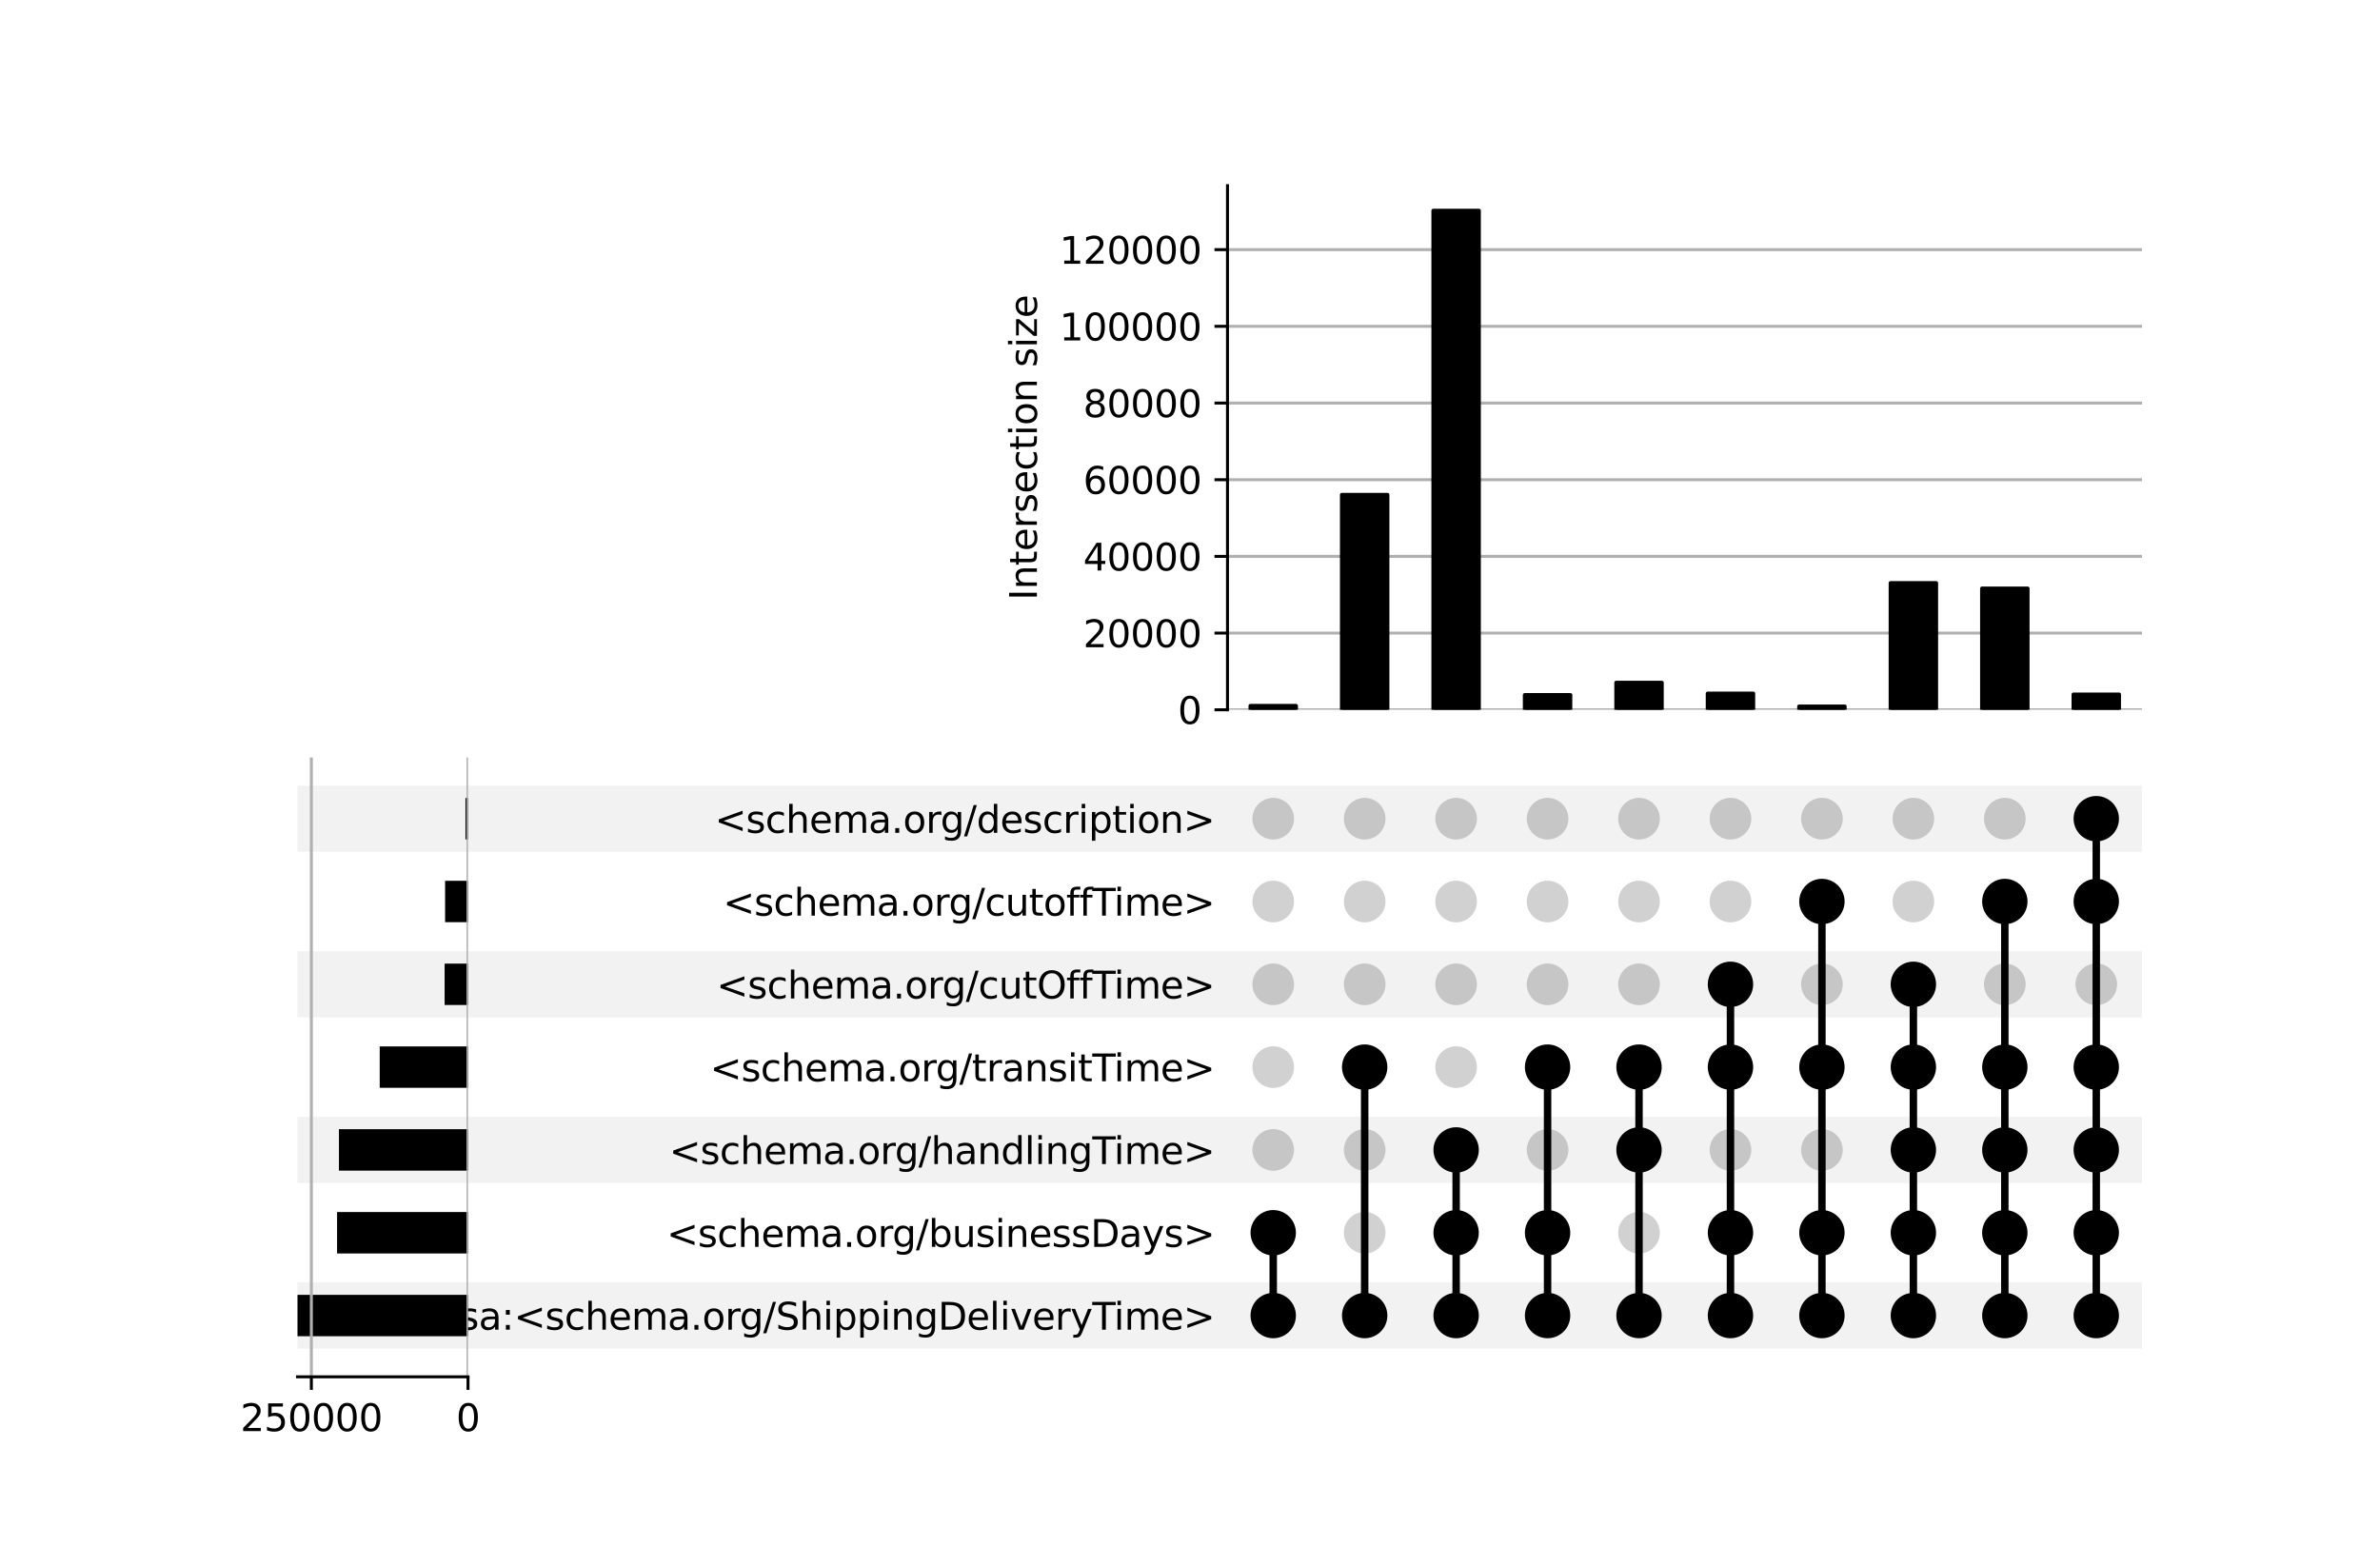 <?xml version="1.0" encoding="utf-8" standalone="no"?>
<!DOCTYPE svg PUBLIC "-//W3C//DTD SVG 1.1//EN"
  "http://www.w3.org/Graphics/SVG/1.1/DTD/svg11.dtd">
<svg xmlns:xlink="http://www.w3.org/1999/xlink" width="640pt" height="416pt" viewBox="0 0 640 416" xmlns="http://www.w3.org/2000/svg" version="1.1">
 <defs>
  <style type="text/css">*{stroke-linejoin: round; stroke-linecap: butt}</style>
 </defs>
 <g id="figure_1">
  <g id="patch_1">
   <path d="M 0 416 
L 640 416 
L 640 0 
L 0 0 
z
" style="fill: #ffffff"/>
  </g>
  <g id="axes_1">
   <g id="patch_2">
    <path d="M 80 362.669 
L 576 362.669 
L 576 344.854 
L 80 344.854 
z
" clip-path="url(#p6467bdd9a8)" style="fill-opacity: 0.051"/>
   </g>
   <g id="patch_3">
    <path d="M 80 318.132 
L 576 318.132 
L 576 300.318 
L 80 300.318 
z
" clip-path="url(#p6467bdd9a8)" style="fill-opacity: 0.051"/>
   </g>
   <g id="patch_4">
    <path d="M 80 273.596 
L 576 273.596 
L 576 255.781 
L 80 255.781 
z
" clip-path="url(#p6467bdd9a8)" style="fill-opacity: 0.051"/>
   </g>
   <g id="patch_5">
    <path d="M 80 229.059 
L 576 229.059 
L 576 211.245 
L 80 211.245 
z
" clip-path="url(#p6467bdd9a8)" style="fill-opacity: 0.051"/>
   </g>
   <g id="matplotlib.axis_1"/>
   <g id="matplotlib.axis_2">
    <g id="ytick_1"/>
    <g id="ytick_2"/>
    <g id="ytick_3"/>
    <g id="ytick_4"/>
    <g id="ytick_5"/>
    <g id="ytick_6"/>
    <g id="ytick_7"/>
   </g>
  </g>
  <g id="axes_2">
   <g id="matplotlib.axis_3">
    <g id="ytick_8">
     <g id="line2d_1"/>
     <g id="text_1">
      <!-- isa:&lt;schema.org/ShippingDeliveryTime&gt; -->
      <g transform="translate(120.72 357.561) scale(0.1 -0.1)">
       <defs>
        <path id="DejaVuSans-69" d="M 603 3500 
L 1178 3500 
L 1178 0 
L 603 0 
L 603 3500 
z
M 603 4863 
L 1178 4863 
L 1178 4134 
L 603 4134 
L 603 4863 
z
" transform="scale(0.016)"/>
        <path id="DejaVuSans-73" d="M 2834 3397 
L 2834 2853 
Q 2591 2978 2328 3040 
Q 2066 3103 1784 3103 
Q 1356 3103 1142 2972 
Q 928 2841 928 2578 
Q 928 2378 1081 2264 
Q 1234 2150 1697 2047 
L 1894 2003 
Q 2506 1872 2764 1633 
Q 3022 1394 3022 966 
Q 3022 478 2636 193 
Q 2250 -91 1575 -91 
Q 1294 -91 989 -36 
Q 684 19 347 128 
L 347 722 
Q 666 556 975 473 
Q 1284 391 1588 391 
Q 1994 391 2212 530 
Q 2431 669 2431 922 
Q 2431 1156 2273 1281 
Q 2116 1406 1581 1522 
L 1381 1569 
Q 847 1681 609 1914 
Q 372 2147 372 2553 
Q 372 3047 722 3315 
Q 1072 3584 1716 3584 
Q 2034 3584 2315 3537 
Q 2597 3491 2834 3397 
z
" transform="scale(0.016)"/>
        <path id="DejaVuSans-61" d="M 2194 1759 
Q 1497 1759 1228 1600 
Q 959 1441 959 1056 
Q 959 750 1161 570 
Q 1363 391 1709 391 
Q 2188 391 2477 730 
Q 2766 1069 2766 1631 
L 2766 1759 
L 2194 1759 
z
M 3341 1997 
L 3341 0 
L 2766 0 
L 2766 531 
Q 2569 213 2275 61 
Q 1981 -91 1556 -91 
Q 1019 -91 701 211 
Q 384 513 384 1019 
Q 384 1609 779 1909 
Q 1175 2209 1959 2209 
L 2766 2209 
L 2766 2266 
Q 2766 2663 2505 2880 
Q 2244 3097 1772 3097 
Q 1472 3097 1187 3025 
Q 903 2953 641 2809 
L 641 3341 
Q 956 3463 1253 3523 
Q 1550 3584 1831 3584 
Q 2591 3584 2966 3190 
Q 3341 2797 3341 1997 
z
" transform="scale(0.016)"/>
        <path id="DejaVuSans-3a" d="M 750 794 
L 1409 794 
L 1409 0 
L 750 0 
L 750 794 
z
M 750 3309 
L 1409 3309 
L 1409 2516 
L 750 2516 
L 750 3309 
z
" transform="scale(0.016)"/>
        <path id="DejaVuSans-3c" d="M 4684 3150 
L 1459 2003 
L 4684 863 
L 4684 294 
L 678 1747 
L 678 2266 
L 4684 3719 
L 4684 3150 
z
" transform="scale(0.016)"/>
        <path id="DejaVuSans-63" d="M 3122 3366 
L 3122 2828 
Q 2878 2963 2633 3030 
Q 2388 3097 2138 3097 
Q 1578 3097 1268 2742 
Q 959 2388 959 1747 
Q 959 1106 1268 751 
Q 1578 397 2138 397 
Q 2388 397 2633 464 
Q 2878 531 3122 666 
L 3122 134 
Q 2881 22 2623 -34 
Q 2366 -91 2075 -91 
Q 1284 -91 818 406 
Q 353 903 353 1747 
Q 353 2603 823 3093 
Q 1294 3584 2113 3584 
Q 2378 3584 2631 3529 
Q 2884 3475 3122 3366 
z
" transform="scale(0.016)"/>
        <path id="DejaVuSans-68" d="M 3513 2113 
L 3513 0 
L 2938 0 
L 2938 2094 
Q 2938 2591 2744 2837 
Q 2550 3084 2163 3084 
Q 1697 3084 1428 2787 
Q 1159 2491 1159 1978 
L 1159 0 
L 581 0 
L 581 4863 
L 1159 4863 
L 1159 2956 
Q 1366 3272 1645 3428 
Q 1925 3584 2291 3584 
Q 2894 3584 3203 3211 
Q 3513 2838 3513 2113 
z
" transform="scale(0.016)"/>
        <path id="DejaVuSans-65" d="M 3597 1894 
L 3597 1613 
L 953 1613 
Q 991 1019 1311 708 
Q 1631 397 2203 397 
Q 2534 397 2845 478 
Q 3156 559 3463 722 
L 3463 178 
Q 3153 47 2828 -22 
Q 2503 -91 2169 -91 
Q 1331 -91 842 396 
Q 353 884 353 1716 
Q 353 2575 817 3079 
Q 1281 3584 2069 3584 
Q 2775 3584 3186 3129 
Q 3597 2675 3597 1894 
z
M 3022 2063 
Q 3016 2534 2758 2815 
Q 2500 3097 2075 3097 
Q 1594 3097 1305 2825 
Q 1016 2553 972 2059 
L 3022 2063 
z
" transform="scale(0.016)"/>
        <path id="DejaVuSans-6d" d="M 3328 2828 
Q 3544 3216 3844 3400 
Q 4144 3584 4550 3584 
Q 5097 3584 5394 3201 
Q 5691 2819 5691 2113 
L 5691 0 
L 5113 0 
L 5113 2094 
Q 5113 2597 4934 2840 
Q 4756 3084 4391 3084 
Q 3944 3084 3684 2787 
Q 3425 2491 3425 1978 
L 3425 0 
L 2847 0 
L 2847 2094 
Q 2847 2600 2669 2842 
Q 2491 3084 2119 3084 
Q 1678 3084 1418 2786 
Q 1159 2488 1159 1978 
L 1159 0 
L 581 0 
L 581 3500 
L 1159 3500 
L 1159 2956 
Q 1356 3278 1631 3431 
Q 1906 3584 2284 3584 
Q 2666 3584 2933 3390 
Q 3200 3197 3328 2828 
z
" transform="scale(0.016)"/>
        <path id="DejaVuSans-2e" d="M 684 794 
L 1344 794 
L 1344 0 
L 684 0 
L 684 794 
z
" transform="scale(0.016)"/>
        <path id="DejaVuSans-6f" d="M 1959 3097 
Q 1497 3097 1228 2736 
Q 959 2375 959 1747 
Q 959 1119 1226 758 
Q 1494 397 1959 397 
Q 2419 397 2687 759 
Q 2956 1122 2956 1747 
Q 2956 2369 2687 2733 
Q 2419 3097 1959 3097 
z
M 1959 3584 
Q 2709 3584 3137 3096 
Q 3566 2609 3566 1747 
Q 3566 888 3137 398 
Q 2709 -91 1959 -91 
Q 1206 -91 779 398 
Q 353 888 353 1747 
Q 353 2609 779 3096 
Q 1206 3584 1959 3584 
z
" transform="scale(0.016)"/>
        <path id="DejaVuSans-72" d="M 2631 2963 
Q 2534 3019 2420 3045 
Q 2306 3072 2169 3072 
Q 1681 3072 1420 2755 
Q 1159 2438 1159 1844 
L 1159 0 
L 581 0 
L 581 3500 
L 1159 3500 
L 1159 2956 
Q 1341 3275 1631 3429 
Q 1922 3584 2338 3584 
Q 2397 3584 2469 3576 
Q 2541 3569 2628 3553 
L 2631 2963 
z
" transform="scale(0.016)"/>
        <path id="DejaVuSans-67" d="M 2906 1791 
Q 2906 2416 2648 2759 
Q 2391 3103 1925 3103 
Q 1463 3103 1205 2759 
Q 947 2416 947 1791 
Q 947 1169 1205 825 
Q 1463 481 1925 481 
Q 2391 481 2648 825 
Q 2906 1169 2906 1791 
z
M 3481 434 
Q 3481 -459 3084 -895 
Q 2688 -1331 1869 -1331 
Q 1566 -1331 1297 -1286 
Q 1028 -1241 775 -1147 
L 775 -588 
Q 1028 -725 1275 -790 
Q 1522 -856 1778 -856 
Q 2344 -856 2625 -561 
Q 2906 -266 2906 331 
L 2906 616 
Q 2728 306 2450 153 
Q 2172 0 1784 0 
Q 1141 0 747 490 
Q 353 981 353 1791 
Q 353 2603 747 3093 
Q 1141 3584 1784 3584 
Q 2172 3584 2450 3431 
Q 2728 3278 2906 2969 
L 2906 3500 
L 3481 3500 
L 3481 434 
z
" transform="scale(0.016)"/>
        <path id="DejaVuSans-2f" d="M 1625 4666 
L 2156 4666 
L 531 -594 
L 0 -594 
L 1625 4666 
z
" transform="scale(0.016)"/>
        <path id="DejaVuSans-53" d="M 3425 4513 
L 3425 3897 
Q 3066 4069 2747 4153 
Q 2428 4238 2131 4238 
Q 1616 4238 1336 4038 
Q 1056 3838 1056 3469 
Q 1056 3159 1242 3001 
Q 1428 2844 1947 2747 
L 2328 2669 
Q 3034 2534 3370 2195 
Q 3706 1856 3706 1288 
Q 3706 609 3251 259 
Q 2797 -91 1919 -91 
Q 1588 -91 1214 -16 
Q 841 59 441 206 
L 441 856 
Q 825 641 1194 531 
Q 1563 422 1919 422 
Q 2459 422 2753 634 
Q 3047 847 3047 1241 
Q 3047 1584 2836 1778 
Q 2625 1972 2144 2069 
L 1759 2144 
Q 1053 2284 737 2584 
Q 422 2884 422 3419 
Q 422 4038 858 4394 
Q 1294 4750 2059 4750 
Q 2388 4750 2728 4690 
Q 3069 4631 3425 4513 
z
" transform="scale(0.016)"/>
        <path id="DejaVuSans-70" d="M 1159 525 
L 1159 -1331 
L 581 -1331 
L 581 3500 
L 1159 3500 
L 1159 2969 
Q 1341 3281 1617 3432 
Q 1894 3584 2278 3584 
Q 2916 3584 3314 3078 
Q 3713 2572 3713 1747 
Q 3713 922 3314 415 
Q 2916 -91 2278 -91 
Q 1894 -91 1617 61 
Q 1341 213 1159 525 
z
M 3116 1747 
Q 3116 2381 2855 2742 
Q 2594 3103 2138 3103 
Q 1681 3103 1420 2742 
Q 1159 2381 1159 1747 
Q 1159 1113 1420 752 
Q 1681 391 2138 391 
Q 2594 391 2855 752 
Q 3116 1113 3116 1747 
z
" transform="scale(0.016)"/>
        <path id="DejaVuSans-6e" d="M 3513 2113 
L 3513 0 
L 2938 0 
L 2938 2094 
Q 2938 2591 2744 2837 
Q 2550 3084 2163 3084 
Q 1697 3084 1428 2787 
Q 1159 2491 1159 1978 
L 1159 0 
L 581 0 
L 581 3500 
L 1159 3500 
L 1159 2956 
Q 1366 3272 1645 3428 
Q 1925 3584 2291 3584 
Q 2894 3584 3203 3211 
Q 3513 2838 3513 2113 
z
" transform="scale(0.016)"/>
        <path id="DejaVuSans-44" d="M 1259 4147 
L 1259 519 
L 2022 519 
Q 2988 519 3436 956 
Q 3884 1394 3884 2338 
Q 3884 3275 3436 3711 
Q 2988 4147 2022 4147 
L 1259 4147 
z
M 628 4666 
L 1925 4666 
Q 3281 4666 3915 4102 
Q 4550 3538 4550 2338 
Q 4550 1131 3912 565 
Q 3275 0 1925 0 
L 628 0 
L 628 4666 
z
" transform="scale(0.016)"/>
        <path id="DejaVuSans-6c" d="M 603 4863 
L 1178 4863 
L 1178 0 
L 603 0 
L 603 4863 
z
" transform="scale(0.016)"/>
        <path id="DejaVuSans-76" d="M 191 3500 
L 800 3500 
L 1894 563 
L 2988 3500 
L 3597 3500 
L 2284 0 
L 1503 0 
L 191 3500 
z
" transform="scale(0.016)"/>
        <path id="DejaVuSans-79" d="M 2059 -325 
Q 1816 -950 1584 -1140 
Q 1353 -1331 966 -1331 
L 506 -1331 
L 506 -850 
L 844 -850 
Q 1081 -850 1212 -737 
Q 1344 -625 1503 -206 
L 1606 56 
L 191 3500 
L 800 3500 
L 1894 763 
L 2988 3500 
L 3597 3500 
L 2059 -325 
z
" transform="scale(0.016)"/>
        <path id="DejaVuSans-54" d="M -19 4666 
L 3928 4666 
L 3928 4134 
L 2272 4134 
L 2272 0 
L 1638 0 
L 1638 4134 
L -19 4134 
L -19 4666 
z
" transform="scale(0.016)"/>
        <path id="DejaVuSans-3e" d="M 678 3150 
L 678 3719 
L 4684 2266 
L 4684 1747 
L 678 294 
L 678 863 
L 3897 2003 
L 678 3150 
z
" transform="scale(0.016)"/>
       </defs>
       <use xlink:href="#DejaVuSans-69"/>
       <use xlink:href="#DejaVuSans-73" x="27.783"/>
       <use xlink:href="#DejaVuSans-61" x="79.883"/>
       <use xlink:href="#DejaVuSans-3a" x="141.162"/>
       <use xlink:href="#DejaVuSans-3c" x="174.854"/>
       <use xlink:href="#DejaVuSans-73" x="258.643"/>
       <use xlink:href="#DejaVuSans-63" x="310.742"/>
       <use xlink:href="#DejaVuSans-68" x="365.723"/>
       <use xlink:href="#DejaVuSans-65" x="429.102"/>
       <use xlink:href="#DejaVuSans-6d" x="490.625"/>
       <use xlink:href="#DejaVuSans-61" x="588.037"/>
       <use xlink:href="#DejaVuSans-2e" x="649.316"/>
       <use xlink:href="#DejaVuSans-6f" x="681.104"/>
       <use xlink:href="#DejaVuSans-72" x="742.285"/>
       <use xlink:href="#DejaVuSans-67" x="781.648"/>
       <use xlink:href="#DejaVuSans-2f" x="845.125"/>
       <use xlink:href="#DejaVuSans-53" x="878.816"/>
       <use xlink:href="#DejaVuSans-68" x="942.293"/>
       <use xlink:href="#DejaVuSans-69" x="1005.672"/>
       <use xlink:href="#DejaVuSans-70" x="1033.455"/>
       <use xlink:href="#DejaVuSans-70" x="1096.932"/>
       <use xlink:href="#DejaVuSans-69" x="1160.408"/>
       <use xlink:href="#DejaVuSans-6e" x="1188.191"/>
       <use xlink:href="#DejaVuSans-67" x="1251.57"/>
       <use xlink:href="#DejaVuSans-44" x="1315.047"/>
       <use xlink:href="#DejaVuSans-65" x="1392.049"/>
       <use xlink:href="#DejaVuSans-6c" x="1453.572"/>
       <use xlink:href="#DejaVuSans-69" x="1481.355"/>
       <use xlink:href="#DejaVuSans-76" x="1509.139"/>
       <use xlink:href="#DejaVuSans-65" x="1568.318"/>
       <use xlink:href="#DejaVuSans-72" x="1629.842"/>
       <use xlink:href="#DejaVuSans-79" x="1670.955"/>
       <use xlink:href="#DejaVuSans-54" x="1730.135"/>
       <use xlink:href="#DejaVuSans-69" x="1788.094"/>
       <use xlink:href="#DejaVuSans-6d" x="1815.877"/>
       <use xlink:href="#DejaVuSans-65" x="1913.289"/>
       <use xlink:href="#DejaVuSans-3e" x="1974.812"/>
      </g>
     </g>
    </g>
    <g id="ytick_9">
     <g id="line2d_2"/>
     <g id="text_2">
      <!-- &lt;schema.org/businessDays&gt; -->
      <g transform="translate(179.268 335.292) scale(0.1 -0.1)">
       <defs>
        <path id="DejaVuSans-62" d="M 3116 1747 
Q 3116 2381 2855 2742 
Q 2594 3103 2138 3103 
Q 1681 3103 1420 2742 
Q 1159 2381 1159 1747 
Q 1159 1113 1420 752 
Q 1681 391 2138 391 
Q 2594 391 2855 752 
Q 3116 1113 3116 1747 
z
M 1159 2969 
Q 1341 3281 1617 3432 
Q 1894 3584 2278 3584 
Q 2916 3584 3314 3078 
Q 3713 2572 3713 1747 
Q 3713 922 3314 415 
Q 2916 -91 2278 -91 
Q 1894 -91 1617 61 
Q 1341 213 1159 525 
L 1159 0 
L 581 0 
L 581 4863 
L 1159 4863 
L 1159 2969 
z
" transform="scale(0.016)"/>
        <path id="DejaVuSans-75" d="M 544 1381 
L 544 3500 
L 1119 3500 
L 1119 1403 
Q 1119 906 1312 657 
Q 1506 409 1894 409 
Q 2359 409 2629 706 
Q 2900 1003 2900 1516 
L 2900 3500 
L 3475 3500 
L 3475 0 
L 2900 0 
L 2900 538 
Q 2691 219 2414 64 
Q 2138 -91 1772 -91 
Q 1169 -91 856 284 
Q 544 659 544 1381 
z
M 1991 3584 
L 1991 3584 
z
" transform="scale(0.016)"/>
       </defs>
       <use xlink:href="#DejaVuSans-3c"/>
       <use xlink:href="#DejaVuSans-73" x="83.789"/>
       <use xlink:href="#DejaVuSans-63" x="135.889"/>
       <use xlink:href="#DejaVuSans-68" x="190.869"/>
       <use xlink:href="#DejaVuSans-65" x="254.248"/>
       <use xlink:href="#DejaVuSans-6d" x="315.771"/>
       <use xlink:href="#DejaVuSans-61" x="413.184"/>
       <use xlink:href="#DejaVuSans-2e" x="474.463"/>
       <use xlink:href="#DejaVuSans-6f" x="506.25"/>
       <use xlink:href="#DejaVuSans-72" x="567.432"/>
       <use xlink:href="#DejaVuSans-67" x="606.795"/>
       <use xlink:href="#DejaVuSans-2f" x="670.271"/>
       <use xlink:href="#DejaVuSans-62" x="703.963"/>
       <use xlink:href="#DejaVuSans-75" x="767.439"/>
       <use xlink:href="#DejaVuSans-73" x="830.818"/>
       <use xlink:href="#DejaVuSans-69" x="882.918"/>
       <use xlink:href="#DejaVuSans-6e" x="910.701"/>
       <use xlink:href="#DejaVuSans-65" x="974.08"/>
       <use xlink:href="#DejaVuSans-73" x="1035.604"/>
       <use xlink:href="#DejaVuSans-73" x="1087.703"/>
       <use xlink:href="#DejaVuSans-44" x="1139.803"/>
       <use xlink:href="#DejaVuSans-61" x="1216.805"/>
       <use xlink:href="#DejaVuSans-79" x="1278.084"/>
       <use xlink:href="#DejaVuSans-73" x="1337.264"/>
       <use xlink:href="#DejaVuSans-3e" x="1389.363"/>
      </g>
     </g>
    </g>
    <g id="ytick_10">
     <g id="line2d_3"/>
     <g id="text_3">
      <!-- &lt;schema.org/handlingTime&gt; -->
      <g transform="translate(179.947 313.024) scale(0.1 -0.1)">
       <defs>
        <path id="DejaVuSans-64" d="M 2906 2969 
L 2906 4863 
L 3481 4863 
L 3481 0 
L 2906 0 
L 2906 525 
Q 2725 213 2448 61 
Q 2172 -91 1784 -91 
Q 1150 -91 751 415 
Q 353 922 353 1747 
Q 353 2572 751 3078 
Q 1150 3584 1784 3584 
Q 2172 3584 2448 3432 
Q 2725 3281 2906 2969 
z
M 947 1747 
Q 947 1113 1208 752 
Q 1469 391 1925 391 
Q 2381 391 2643 752 
Q 2906 1113 2906 1747 
Q 2906 2381 2643 2742 
Q 2381 3103 1925 3103 
Q 1469 3103 1208 2742 
Q 947 2381 947 1747 
z
" transform="scale(0.016)"/>
       </defs>
       <use xlink:href="#DejaVuSans-3c"/>
       <use xlink:href="#DejaVuSans-73" x="83.789"/>
       <use xlink:href="#DejaVuSans-63" x="135.889"/>
       <use xlink:href="#DejaVuSans-68" x="190.869"/>
       <use xlink:href="#DejaVuSans-65" x="254.248"/>
       <use xlink:href="#DejaVuSans-6d" x="315.771"/>
       <use xlink:href="#DejaVuSans-61" x="413.184"/>
       <use xlink:href="#DejaVuSans-2e" x="474.463"/>
       <use xlink:href="#DejaVuSans-6f" x="506.25"/>
       <use xlink:href="#DejaVuSans-72" x="567.432"/>
       <use xlink:href="#DejaVuSans-67" x="606.795"/>
       <use xlink:href="#DejaVuSans-2f" x="670.271"/>
       <use xlink:href="#DejaVuSans-68" x="703.963"/>
       <use xlink:href="#DejaVuSans-61" x="767.342"/>
       <use xlink:href="#DejaVuSans-6e" x="828.621"/>
       <use xlink:href="#DejaVuSans-64" x="892"/>
       <use xlink:href="#DejaVuSans-6c" x="955.477"/>
       <use xlink:href="#DejaVuSans-69" x="983.26"/>
       <use xlink:href="#DejaVuSans-6e" x="1011.043"/>
       <use xlink:href="#DejaVuSans-67" x="1074.422"/>
       <use xlink:href="#DejaVuSans-54" x="1137.898"/>
       <use xlink:href="#DejaVuSans-69" x="1195.857"/>
       <use xlink:href="#DejaVuSans-6d" x="1223.641"/>
       <use xlink:href="#DejaVuSans-65" x="1321.053"/>
       <use xlink:href="#DejaVuSans-3e" x="1382.576"/>
      </g>
     </g>
    </g>
    <g id="ytick_11">
     <g id="line2d_4"/>
     <g id="text_4">
      <!-- &lt;schema.org/transitTime&gt; -->
      <g transform="translate(190.936 290.756) scale(0.1 -0.1)">
       <defs>
        <path id="DejaVuSans-74" d="M 1172 4494 
L 1172 3500 
L 2356 3500 
L 2356 3053 
L 1172 3053 
L 1172 1153 
Q 1172 725 1289 603 
Q 1406 481 1766 481 
L 2356 481 
L 2356 0 
L 1766 0 
Q 1100 0 847 248 
Q 594 497 594 1153 
L 594 3053 
L 172 3053 
L 172 3500 
L 594 3500 
L 594 4494 
L 1172 4494 
z
" transform="scale(0.016)"/>
       </defs>
       <use xlink:href="#DejaVuSans-3c"/>
       <use xlink:href="#DejaVuSans-73" x="83.789"/>
       <use xlink:href="#DejaVuSans-63" x="135.889"/>
       <use xlink:href="#DejaVuSans-68" x="190.869"/>
       <use xlink:href="#DejaVuSans-65" x="254.248"/>
       <use xlink:href="#DejaVuSans-6d" x="315.771"/>
       <use xlink:href="#DejaVuSans-61" x="413.184"/>
       <use xlink:href="#DejaVuSans-2e" x="474.463"/>
       <use xlink:href="#DejaVuSans-6f" x="506.25"/>
       <use xlink:href="#DejaVuSans-72" x="567.432"/>
       <use xlink:href="#DejaVuSans-67" x="606.795"/>
       <use xlink:href="#DejaVuSans-2f" x="670.271"/>
       <use xlink:href="#DejaVuSans-74" x="703.963"/>
       <use xlink:href="#DejaVuSans-72" x="743.172"/>
       <use xlink:href="#DejaVuSans-61" x="784.285"/>
       <use xlink:href="#DejaVuSans-6e" x="845.564"/>
       <use xlink:href="#DejaVuSans-73" x="908.943"/>
       <use xlink:href="#DejaVuSans-69" x="961.043"/>
       <use xlink:href="#DejaVuSans-74" x="988.826"/>
       <use xlink:href="#DejaVuSans-54" x="1028.035"/>
       <use xlink:href="#DejaVuSans-69" x="1085.994"/>
       <use xlink:href="#DejaVuSans-6d" x="1113.777"/>
       <use xlink:href="#DejaVuSans-65" x="1211.189"/>
       <use xlink:href="#DejaVuSans-3e" x="1272.713"/>
      </g>
     </g>
    </g>
    <g id="ytick_12">
     <g id="line2d_5"/>
     <g id="text_5">
      <!-- &lt;schema.org/cutOffTime&gt; -->
      <g transform="translate(192.672 268.488) scale(0.1 -0.1)">
       <defs>
        <path id="DejaVuSans-4f" d="M 2522 4238 
Q 1834 4238 1429 3725 
Q 1025 3213 1025 2328 
Q 1025 1447 1429 934 
Q 1834 422 2522 422 
Q 3209 422 3611 934 
Q 4013 1447 4013 2328 
Q 4013 3213 3611 3725 
Q 3209 4238 2522 4238 
z
M 2522 4750 
Q 3503 4750 4090 4092 
Q 4678 3434 4678 2328 
Q 4678 1225 4090 567 
Q 3503 -91 2522 -91 
Q 1538 -91 948 565 
Q 359 1222 359 2328 
Q 359 3434 948 4092 
Q 1538 4750 2522 4750 
z
" transform="scale(0.016)"/>
        <path id="DejaVuSans-66" d="M 2375 4863 
L 2375 4384 
L 1825 4384 
Q 1516 4384 1395 4259 
Q 1275 4134 1275 3809 
L 1275 3500 
L 2222 3500 
L 2222 3053 
L 1275 3053 
L 1275 0 
L 697 0 
L 697 3053 
L 147 3053 
L 147 3500 
L 697 3500 
L 697 3744 
Q 697 4328 969 4595 
Q 1241 4863 1831 4863 
L 2375 4863 
z
" transform="scale(0.016)"/>
       </defs>
       <use xlink:href="#DejaVuSans-3c"/>
       <use xlink:href="#DejaVuSans-73" x="83.789"/>
       <use xlink:href="#DejaVuSans-63" x="135.889"/>
       <use xlink:href="#DejaVuSans-68" x="190.869"/>
       <use xlink:href="#DejaVuSans-65" x="254.248"/>
       <use xlink:href="#DejaVuSans-6d" x="315.771"/>
       <use xlink:href="#DejaVuSans-61" x="413.184"/>
       <use xlink:href="#DejaVuSans-2e" x="474.463"/>
       <use xlink:href="#DejaVuSans-6f" x="506.25"/>
       <use xlink:href="#DejaVuSans-72" x="567.432"/>
       <use xlink:href="#DejaVuSans-67" x="606.795"/>
       <use xlink:href="#DejaVuSans-2f" x="670.271"/>
       <use xlink:href="#DejaVuSans-63" x="703.963"/>
       <use xlink:href="#DejaVuSans-75" x="758.943"/>
       <use xlink:href="#DejaVuSans-74" x="822.322"/>
       <use xlink:href="#DejaVuSans-4f" x="861.531"/>
       <use xlink:href="#DejaVuSans-66" x="940.242"/>
       <use xlink:href="#DejaVuSans-66" x="975.447"/>
       <use xlink:href="#DejaVuSans-54" x="1010.652"/>
       <use xlink:href="#DejaVuSans-69" x="1068.611"/>
       <use xlink:href="#DejaVuSans-6d" x="1096.395"/>
       <use xlink:href="#DejaVuSans-65" x="1193.807"/>
       <use xlink:href="#DejaVuSans-3e" x="1255.33"/>
      </g>
     </g>
    </g>
    <g id="ytick_13">
     <g id="line2d_6"/>
     <g id="text_6">
      <!-- &lt;schema.org/cutoffTime&gt; -->
      <g transform="translate(194.425 246.22) scale(0.1 -0.1)">
       <use xlink:href="#DejaVuSans-3c"/>
       <use xlink:href="#DejaVuSans-73" x="83.789"/>
       <use xlink:href="#DejaVuSans-63" x="135.889"/>
       <use xlink:href="#DejaVuSans-68" x="190.869"/>
       <use xlink:href="#DejaVuSans-65" x="254.248"/>
       <use xlink:href="#DejaVuSans-6d" x="315.771"/>
       <use xlink:href="#DejaVuSans-61" x="413.184"/>
       <use xlink:href="#DejaVuSans-2e" x="474.463"/>
       <use xlink:href="#DejaVuSans-6f" x="506.25"/>
       <use xlink:href="#DejaVuSans-72" x="567.432"/>
       <use xlink:href="#DejaVuSans-67" x="606.795"/>
       <use xlink:href="#DejaVuSans-2f" x="670.271"/>
       <use xlink:href="#DejaVuSans-63" x="703.963"/>
       <use xlink:href="#DejaVuSans-75" x="758.943"/>
       <use xlink:href="#DejaVuSans-74" x="822.322"/>
       <use xlink:href="#DejaVuSans-6f" x="861.531"/>
       <use xlink:href="#DejaVuSans-66" x="922.713"/>
       <use xlink:href="#DejaVuSans-66" x="957.918"/>
       <use xlink:href="#DejaVuSans-54" x="993.123"/>
       <use xlink:href="#DejaVuSans-69" x="1051.082"/>
       <use xlink:href="#DejaVuSans-6d" x="1078.865"/>
       <use xlink:href="#DejaVuSans-65" x="1176.277"/>
       <use xlink:href="#DejaVuSans-3e" x="1237.801"/>
      </g>
     </g>
    </g>
    <g id="ytick_14">
     <g id="line2d_7"/>
     <g id="text_7">
      <!-- &lt;schema.org/description&gt; -->
      <g transform="translate(192.206 223.951) scale(0.1 -0.1)">
       <use xlink:href="#DejaVuSans-3c"/>
       <use xlink:href="#DejaVuSans-73" x="83.789"/>
       <use xlink:href="#DejaVuSans-63" x="135.889"/>
       <use xlink:href="#DejaVuSans-68" x="190.869"/>
       <use xlink:href="#DejaVuSans-65" x="254.248"/>
       <use xlink:href="#DejaVuSans-6d" x="315.771"/>
       <use xlink:href="#DejaVuSans-61" x="413.184"/>
       <use xlink:href="#DejaVuSans-2e" x="474.463"/>
       <use xlink:href="#DejaVuSans-6f" x="506.25"/>
       <use xlink:href="#DejaVuSans-72" x="567.432"/>
       <use xlink:href="#DejaVuSans-67" x="606.795"/>
       <use xlink:href="#DejaVuSans-2f" x="670.271"/>
       <use xlink:href="#DejaVuSans-64" x="703.963"/>
       <use xlink:href="#DejaVuSans-65" x="767.439"/>
       <use xlink:href="#DejaVuSans-73" x="828.963"/>
       <use xlink:href="#DejaVuSans-63" x="881.062"/>
       <use xlink:href="#DejaVuSans-72" x="936.043"/>
       <use xlink:href="#DejaVuSans-69" x="977.156"/>
       <use xlink:href="#DejaVuSans-70" x="1004.939"/>
       <use xlink:href="#DejaVuSans-74" x="1068.416"/>
       <use xlink:href="#DejaVuSans-69" x="1107.625"/>
       <use xlink:href="#DejaVuSans-6f" x="1135.408"/>
       <use xlink:href="#DejaVuSans-6e" x="1196.59"/>
       <use xlink:href="#DejaVuSans-3e" x="1259.969"/>
      </g>
     </g>
    </g>
   </g>
   <g id="LineCollection_1">
    <path d="M 342.38 353.762 
L 342.38 331.493 
" clip-path="url(#pe25daae030)" style="fill: none; stroke: #000000; stroke-width: 2"/>
    <path d="M 366.971 353.762 
L 366.971 286.957 
" clip-path="url(#pe25daae030)" style="fill: none; stroke: #000000; stroke-width: 2"/>
    <path d="M 391.563 353.762 
L 391.563 309.225 
" clip-path="url(#pe25daae030)" style="fill: none; stroke: #000000; stroke-width: 2"/>
    <path d="M 416.155 353.762 
L 416.155 286.957 
" clip-path="url(#pe25daae030)" style="fill: none; stroke: #000000; stroke-width: 2"/>
    <path d="M 440.746 353.762 
L 440.746 286.957 
" clip-path="url(#pe25daae030)" style="fill: none; stroke: #000000; stroke-width: 2"/>
    <path d="M 465.338 353.762 
L 465.338 264.689 
" clip-path="url(#pe25daae030)" style="fill: none; stroke: #000000; stroke-width: 2"/>
    <path d="M 489.929 353.762 
L 489.929 242.42 
" clip-path="url(#pe25daae030)" style="fill: none; stroke: #000000; stroke-width: 2"/>
    <path d="M 514.521 353.762 
L 514.521 264.689 
" clip-path="url(#pe25daae030)" style="fill: none; stroke: #000000; stroke-width: 2"/>
    <path d="M 539.113 353.762 
L 539.113 242.42 
" clip-path="url(#pe25daae030)" style="fill: none; stroke: #000000; stroke-width: 2"/>
    <path d="M 563.704 353.762 
L 563.704 220.152 
" clip-path="url(#pe25daae030)" style="fill: none; stroke: #000000; stroke-width: 2"/>
   </g>
   <g id="PathCollection_1">
    <defs>
     <path id="C0_0_0ce4c129ab" d="M 0 5.6 
C 1.485 5.6 2.91 5.01 3.96 3.96 
C 5.01 2.91 5.6 1.485 5.6 -0 
C 5.6 -1.485 5.01 -2.91 3.96 -3.96 
C 2.91 -5.01 1.485 -5.6 0 -5.6 
C -1.485 -5.6 -2.91 -5.01 -3.96 -3.96 
C -5.01 -2.91 -5.6 -1.485 -5.6 0 
C -5.6 1.485 -5.01 2.91 -3.96 3.96 
C -2.91 5.01 -1.485 5.6 0 5.6 
z
"/>
    </defs>
    <g clip-path="url(#pe25daae030)">
     <use xlink:href="#C0_0_0ce4c129ab" x="342.38" y="353.762" style="stroke: #000000"/>
    </g>
    <g clip-path="url(#pe25daae030)">
     <use xlink:href="#C0_0_0ce4c129ab" x="342.38" y="331.493" style="stroke: #000000"/>
    </g>
    <g clip-path="url(#pe25daae030)">
     <use xlink:href="#C0_0_0ce4c129ab" x="342.38" y="309.225" style="fill-opacity: 0.18"/>
    </g>
    <g clip-path="url(#pe25daae030)">
     <use xlink:href="#C0_0_0ce4c129ab" x="342.38" y="286.957" style="fill-opacity: 0.18"/>
    </g>
    <g clip-path="url(#pe25daae030)">
     <use xlink:href="#C0_0_0ce4c129ab" x="342.38" y="264.689" style="fill-opacity: 0.18"/>
    </g>
    <g clip-path="url(#pe25daae030)">
     <use xlink:href="#C0_0_0ce4c129ab" x="342.38" y="242.42" style="fill-opacity: 0.18"/>
    </g>
    <g clip-path="url(#pe25daae030)">
     <use xlink:href="#C0_0_0ce4c129ab" x="342.38" y="220.152" style="fill-opacity: 0.18"/>
    </g>
    <g clip-path="url(#pe25daae030)">
     <use xlink:href="#C0_0_0ce4c129ab" x="366.971" y="353.762" style="stroke: #000000"/>
    </g>
    <g clip-path="url(#pe25daae030)">
     <use xlink:href="#C0_0_0ce4c129ab" x="366.971" y="331.493" style="fill-opacity: 0.18"/>
    </g>
    <g clip-path="url(#pe25daae030)">
     <use xlink:href="#C0_0_0ce4c129ab" x="366.971" y="309.225" style="fill-opacity: 0.18"/>
    </g>
    <g clip-path="url(#pe25daae030)">
     <use xlink:href="#C0_0_0ce4c129ab" x="366.971" y="286.957" style="stroke: #000000"/>
    </g>
    <g clip-path="url(#pe25daae030)">
     <use xlink:href="#C0_0_0ce4c129ab" x="366.971" y="264.689" style="fill-opacity: 0.18"/>
    </g>
    <g clip-path="url(#pe25daae030)">
     <use xlink:href="#C0_0_0ce4c129ab" x="366.971" y="242.42" style="fill-opacity: 0.18"/>
    </g>
    <g clip-path="url(#pe25daae030)">
     <use xlink:href="#C0_0_0ce4c129ab" x="366.971" y="220.152" style="fill-opacity: 0.18"/>
    </g>
    <g clip-path="url(#pe25daae030)">
     <use xlink:href="#C0_0_0ce4c129ab" x="391.563" y="353.762" style="stroke: #000000"/>
    </g>
    <g clip-path="url(#pe25daae030)">
     <use xlink:href="#C0_0_0ce4c129ab" x="391.563" y="331.493" style="stroke: #000000"/>
    </g>
    <g clip-path="url(#pe25daae030)">
     <use xlink:href="#C0_0_0ce4c129ab" x="391.563" y="309.225" style="stroke: #000000"/>
    </g>
    <g clip-path="url(#pe25daae030)">
     <use xlink:href="#C0_0_0ce4c129ab" x="391.563" y="286.957" style="fill-opacity: 0.18"/>
    </g>
    <g clip-path="url(#pe25daae030)">
     <use xlink:href="#C0_0_0ce4c129ab" x="391.563" y="264.689" style="fill-opacity: 0.18"/>
    </g>
    <g clip-path="url(#pe25daae030)">
     <use xlink:href="#C0_0_0ce4c129ab" x="391.563" y="242.42" style="fill-opacity: 0.18"/>
    </g>
    <g clip-path="url(#pe25daae030)">
     <use xlink:href="#C0_0_0ce4c129ab" x="391.563" y="220.152" style="fill-opacity: 0.18"/>
    </g>
    <g clip-path="url(#pe25daae030)">
     <use xlink:href="#C0_0_0ce4c129ab" x="416.155" y="353.762" style="stroke: #000000"/>
    </g>
    <g clip-path="url(#pe25daae030)">
     <use xlink:href="#C0_0_0ce4c129ab" x="416.155" y="331.493" style="stroke: #000000"/>
    </g>
    <g clip-path="url(#pe25daae030)">
     <use xlink:href="#C0_0_0ce4c129ab" x="416.155" y="309.225" style="fill-opacity: 0.18"/>
    </g>
    <g clip-path="url(#pe25daae030)">
     <use xlink:href="#C0_0_0ce4c129ab" x="416.155" y="286.957" style="stroke: #000000"/>
    </g>
    <g clip-path="url(#pe25daae030)">
     <use xlink:href="#C0_0_0ce4c129ab" x="416.155" y="264.689" style="fill-opacity: 0.18"/>
    </g>
    <g clip-path="url(#pe25daae030)">
     <use xlink:href="#C0_0_0ce4c129ab" x="416.155" y="242.42" style="fill-opacity: 0.18"/>
    </g>
    <g clip-path="url(#pe25daae030)">
     <use xlink:href="#C0_0_0ce4c129ab" x="416.155" y="220.152" style="fill-opacity: 0.18"/>
    </g>
    <g clip-path="url(#pe25daae030)">
     <use xlink:href="#C0_0_0ce4c129ab" x="440.746" y="353.762" style="stroke: #000000"/>
    </g>
    <g clip-path="url(#pe25daae030)">
     <use xlink:href="#C0_0_0ce4c129ab" x="440.746" y="331.493" style="fill-opacity: 0.18"/>
    </g>
    <g clip-path="url(#pe25daae030)">
     <use xlink:href="#C0_0_0ce4c129ab" x="440.746" y="309.225" style="stroke: #000000"/>
    </g>
    <g clip-path="url(#pe25daae030)">
     <use xlink:href="#C0_0_0ce4c129ab" x="440.746" y="286.957" style="stroke: #000000"/>
    </g>
    <g clip-path="url(#pe25daae030)">
     <use xlink:href="#C0_0_0ce4c129ab" x="440.746" y="264.689" style="fill-opacity: 0.18"/>
    </g>
    <g clip-path="url(#pe25daae030)">
     <use xlink:href="#C0_0_0ce4c129ab" x="440.746" y="242.42" style="fill-opacity: 0.18"/>
    </g>
    <g clip-path="url(#pe25daae030)">
     <use xlink:href="#C0_0_0ce4c129ab" x="440.746" y="220.152" style="fill-opacity: 0.18"/>
    </g>
    <g clip-path="url(#pe25daae030)">
     <use xlink:href="#C0_0_0ce4c129ab" x="465.338" y="353.762" style="stroke: #000000"/>
    </g>
    <g clip-path="url(#pe25daae030)">
     <use xlink:href="#C0_0_0ce4c129ab" x="465.338" y="331.493" style="stroke: #000000"/>
    </g>
    <g clip-path="url(#pe25daae030)">
     <use xlink:href="#C0_0_0ce4c129ab" x="465.338" y="309.225" style="fill-opacity: 0.18"/>
    </g>
    <g clip-path="url(#pe25daae030)">
     <use xlink:href="#C0_0_0ce4c129ab" x="465.338" y="286.957" style="stroke: #000000"/>
    </g>
    <g clip-path="url(#pe25daae030)">
     <use xlink:href="#C0_0_0ce4c129ab" x="465.338" y="264.689" style="stroke: #000000"/>
    </g>
    <g clip-path="url(#pe25daae030)">
     <use xlink:href="#C0_0_0ce4c129ab" x="465.338" y="242.42" style="fill-opacity: 0.18"/>
    </g>
    <g clip-path="url(#pe25daae030)">
     <use xlink:href="#C0_0_0ce4c129ab" x="465.338" y="220.152" style="fill-opacity: 0.18"/>
    </g>
    <g clip-path="url(#pe25daae030)">
     <use xlink:href="#C0_0_0ce4c129ab" x="489.929" y="353.762" style="stroke: #000000"/>
    </g>
    <g clip-path="url(#pe25daae030)">
     <use xlink:href="#C0_0_0ce4c129ab" x="489.929" y="331.493" style="stroke: #000000"/>
    </g>
    <g clip-path="url(#pe25daae030)">
     <use xlink:href="#C0_0_0ce4c129ab" x="489.929" y="309.225" style="fill-opacity: 0.18"/>
    </g>
    <g clip-path="url(#pe25daae030)">
     <use xlink:href="#C0_0_0ce4c129ab" x="489.929" y="286.957" style="stroke: #000000"/>
    </g>
    <g clip-path="url(#pe25daae030)">
     <use xlink:href="#C0_0_0ce4c129ab" x="489.929" y="264.689" style="fill-opacity: 0.18"/>
    </g>
    <g clip-path="url(#pe25daae030)">
     <use xlink:href="#C0_0_0ce4c129ab" x="489.929" y="242.42" style="stroke: #000000"/>
    </g>
    <g clip-path="url(#pe25daae030)">
     <use xlink:href="#C0_0_0ce4c129ab" x="489.929" y="220.152" style="fill-opacity: 0.18"/>
    </g>
    <g clip-path="url(#pe25daae030)">
     <use xlink:href="#C0_0_0ce4c129ab" x="514.521" y="353.762" style="stroke: #000000"/>
    </g>
    <g clip-path="url(#pe25daae030)">
     <use xlink:href="#C0_0_0ce4c129ab" x="514.521" y="331.493" style="stroke: #000000"/>
    </g>
    <g clip-path="url(#pe25daae030)">
     <use xlink:href="#C0_0_0ce4c129ab" x="514.521" y="309.225" style="stroke: #000000"/>
    </g>
    <g clip-path="url(#pe25daae030)">
     <use xlink:href="#C0_0_0ce4c129ab" x="514.521" y="286.957" style="stroke: #000000"/>
    </g>
    <g clip-path="url(#pe25daae030)">
     <use xlink:href="#C0_0_0ce4c129ab" x="514.521" y="264.689" style="stroke: #000000"/>
    </g>
    <g clip-path="url(#pe25daae030)">
     <use xlink:href="#C0_0_0ce4c129ab" x="514.521" y="242.42" style="fill-opacity: 0.18"/>
    </g>
    <g clip-path="url(#pe25daae030)">
     <use xlink:href="#C0_0_0ce4c129ab" x="514.521" y="220.152" style="fill-opacity: 0.18"/>
    </g>
    <g clip-path="url(#pe25daae030)">
     <use xlink:href="#C0_0_0ce4c129ab" x="539.113" y="353.762" style="stroke: #000000"/>
    </g>
    <g clip-path="url(#pe25daae030)">
     <use xlink:href="#C0_0_0ce4c129ab" x="539.113" y="331.493" style="stroke: #000000"/>
    </g>
    <g clip-path="url(#pe25daae030)">
     <use xlink:href="#C0_0_0ce4c129ab" x="539.113" y="309.225" style="stroke: #000000"/>
    </g>
    <g clip-path="url(#pe25daae030)">
     <use xlink:href="#C0_0_0ce4c129ab" x="539.113" y="286.957" style="stroke: #000000"/>
    </g>
    <g clip-path="url(#pe25daae030)">
     <use xlink:href="#C0_0_0ce4c129ab" x="539.113" y="264.689" style="fill-opacity: 0.18"/>
    </g>
    <g clip-path="url(#pe25daae030)">
     <use xlink:href="#C0_0_0ce4c129ab" x="539.113" y="242.42" style="stroke: #000000"/>
    </g>
    <g clip-path="url(#pe25daae030)">
     <use xlink:href="#C0_0_0ce4c129ab" x="539.113" y="220.152" style="fill-opacity: 0.18"/>
    </g>
    <g clip-path="url(#pe25daae030)">
     <use xlink:href="#C0_0_0ce4c129ab" x="563.704" y="353.762" style="stroke: #000000"/>
    </g>
    <g clip-path="url(#pe25daae030)">
     <use xlink:href="#C0_0_0ce4c129ab" x="563.704" y="331.493" style="stroke: #000000"/>
    </g>
    <g clip-path="url(#pe25daae030)">
     <use xlink:href="#C0_0_0ce4c129ab" x="563.704" y="309.225" style="stroke: #000000"/>
    </g>
    <g clip-path="url(#pe25daae030)">
     <use xlink:href="#C0_0_0ce4c129ab" x="563.704" y="286.957" style="stroke: #000000"/>
    </g>
    <g clip-path="url(#pe25daae030)">
     <use xlink:href="#C0_0_0ce4c129ab" x="563.704" y="264.689" style="fill-opacity: 0.18"/>
    </g>
    <g clip-path="url(#pe25daae030)">
     <use xlink:href="#C0_0_0ce4c129ab" x="563.704" y="242.42" style="stroke: #000000"/>
    </g>
    <g clip-path="url(#pe25daae030)">
     <use xlink:href="#C0_0_0ce4c129ab" x="563.704" y="220.152" style="stroke: #000000"/>
    </g>
   </g>
  </g>
  <g id="axes_3">
   <g id="patch_6">
    <path d="M 125.849 359.329 
L 80 359.329 
L 80 348.194 
L 125.849 348.194 
z
" clip-path="url(#p00d9b56ab4)"/>
   </g>
   <g id="patch_7">
    <path d="M 125.849 337.06 
L 90.642 337.06 
L 90.642 325.926 
L 125.849 325.926 
z
" clip-path="url(#p00d9b56ab4)"/>
   </g>
   <g id="patch_8">
    <path d="M 125.849 314.792 
L 91.141 314.792 
L 91.141 303.658 
L 125.849 303.658 
z
" clip-path="url(#p00d9b56ab4)"/>
   </g>
   <g id="patch_9">
    <path d="M 125.849 292.524 
L 102.109 292.524 
L 102.109 281.39 
L 125.849 281.39 
z
" clip-path="url(#p00d9b56ab4)"/>
   </g>
   <g id="patch_10">
    <path d="M 125.849 270.256 
L 119.561 270.256 
L 119.561 259.122 
L 125.849 259.122 
z
" clip-path="url(#p00d9b56ab4)"/>
   </g>
   <g id="patch_11">
    <path d="M 125.849 247.987 
L 119.691 247.987 
L 119.691 236.853 
L 125.849 236.853 
z
" clip-path="url(#p00d9b56ab4)"/>
   </g>
   <g id="patch_12">
    <path d="M 125.849 225.719 
L 125.173 225.719 
L 125.173 214.585 
L 125.849 214.585 
z
" clip-path="url(#p00d9b56ab4)"/>
   </g>
   <g id="matplotlib.axis_4">
    <g id="xtick_1">
     <g id="line2d_8">
      <path d="M 125.849 370.24 
L 125.849 203.674 
" clip-path="url(#p00d9b56ab4)" style="fill: none; stroke: #b0b0b0; stroke-width: 0.8; stroke-linecap: square"/>
     </g>
     <g id="line2d_9">
      <defs>
       <path id="m088349ebe0" d="M 0 0 
L 0 3.5 
" style="stroke: #000000; stroke-width: 0.8"/>
      </defs>
      <g>
       <use xlink:href="#m088349ebe0" x="125.849" y="370.24" style="stroke: #000000; stroke-width: 0.8"/>
      </g>
     </g>
     <g id="text_8">
      <!-- 0 -->
      <g transform="translate(122.667 384.838) scale(0.1 -0.1)">
       <defs>
        <path id="DejaVuSans-30" d="M 2034 4250 
Q 1547 4250 1301 3770 
Q 1056 3291 1056 2328 
Q 1056 1369 1301 889 
Q 1547 409 2034 409 
Q 2525 409 2770 889 
Q 3016 1369 3016 2328 
Q 3016 3291 2770 3770 
Q 2525 4250 2034 4250 
z
M 2034 4750 
Q 2819 4750 3233 4129 
Q 3647 3509 3647 2328 
Q 3647 1150 3233 529 
Q 2819 -91 2034 -91 
Q 1250 -91 836 529 
Q 422 1150 422 2328 
Q 422 3509 836 4129 
Q 1250 4750 2034 4750 
z
" transform="scale(0.016)"/>
       </defs>
       <use xlink:href="#DejaVuSans-30"/>
      </g>
     </g>
    </g>
    <g id="xtick_2">
     <g id="line2d_10">
      <path d="M 83.727 370.24 
L 83.727 203.674 
" clip-path="url(#p00d9b56ab4)" style="fill: none; stroke: #b0b0b0; stroke-width: 0.8; stroke-linecap: square"/>
     </g>
     <g id="line2d_11">
      <g>
       <use xlink:href="#m088349ebe0" x="83.727" y="370.24" style="stroke: #000000; stroke-width: 0.8"/>
      </g>
     </g>
     <g id="text_9">
      <!-- 250000 -->
      <g transform="translate(64.64 384.838) scale(0.1 -0.1)">
       <defs>
        <path id="DejaVuSans-32" d="M 1228 531 
L 3431 531 
L 3431 0 
L 469 0 
L 469 531 
Q 828 903 1448 1529 
Q 2069 2156 2228 2338 
Q 2531 2678 2651 2914 
Q 2772 3150 2772 3378 
Q 2772 3750 2511 3984 
Q 2250 4219 1831 4219 
Q 1534 4219 1204 4116 
Q 875 4013 500 3803 
L 500 4441 
Q 881 4594 1212 4672 
Q 1544 4750 1819 4750 
Q 2544 4750 2975 4387 
Q 3406 4025 3406 3419 
Q 3406 3131 3298 2873 
Q 3191 2616 2906 2266 
Q 2828 2175 2409 1742 
Q 1991 1309 1228 531 
z
" transform="scale(0.016)"/>
        <path id="DejaVuSans-35" d="M 691 4666 
L 3169 4666 
L 3169 4134 
L 1269 4134 
L 1269 2991 
Q 1406 3038 1543 3061 
Q 1681 3084 1819 3084 
Q 2600 3084 3056 2656 
Q 3513 2228 3513 1497 
Q 3513 744 3044 326 
Q 2575 -91 1722 -91 
Q 1428 -91 1123 -41 
Q 819 9 494 109 
L 494 744 
Q 775 591 1075 516 
Q 1375 441 1709 441 
Q 2250 441 2565 725 
Q 2881 1009 2881 1497 
Q 2881 1984 2565 2268 
Q 2250 2553 1709 2553 
Q 1456 2553 1204 2497 
Q 953 2441 691 2322 
L 691 4666 
z
" transform="scale(0.016)"/>
       </defs>
       <use xlink:href="#DejaVuSans-32"/>
       <use xlink:href="#DejaVuSans-35" x="63.623"/>
       <use xlink:href="#DejaVuSans-30" x="127.246"/>
       <use xlink:href="#DejaVuSans-30" x="190.869"/>
       <use xlink:href="#DejaVuSans-30" x="254.492"/>
       <use xlink:href="#DejaVuSans-30" x="318.115"/>
      </g>
     </g>
    </g>
   </g>
   <g id="patch_13">
    <path d="M 80 370.24 
L 125.849 370.24 
" style="fill: none; stroke: #000000; stroke-width: 0.8; stroke-linejoin: miter; stroke-linecap: square"/>
   </g>
  </g>
  <g id="axes_4">
   <g id="patch_14">
    <path d="M 330.084 190.861 
L 576 190.861 
L 576 49.92 
L 330.084 49.92 
z
" style="fill: #ffffff"/>
   </g>
   <g id="matplotlib.axis_5">
    <g id="ytick_15">
     <g id="line2d_12">
      <path d="M 330.084 190.861 
L 576 190.861 
" clip-path="url(#pb9c190f0a0)" style="fill: none; stroke: #b0b0b0; stroke-width: 0.8; stroke-linecap: square"/>
     </g>
     <g id="line2d_13">
      <defs>
       <path id="m8d044de19e" d="M 0 0 
L -3.5 0 
" style="stroke: #000000; stroke-width: 0.8"/>
      </defs>
      <g>
       <use xlink:href="#m8d044de19e" x="330.084" y="190.861" style="stroke: #000000; stroke-width: 0.8"/>
      </g>
     </g>
     <g id="text_10">
      <!-- 0 -->
      <g transform="translate(316.722 194.66) scale(0.1 -0.1)">
       <use xlink:href="#DejaVuSans-30"/>
      </g>
     </g>
    </g>
    <g id="ytick_16">
     <g id="line2d_14">
      <path d="M 330.084 170.239 
L 576 170.239 
" clip-path="url(#pb9c190f0a0)" style="fill: none; stroke: #b0b0b0; stroke-width: 0.8; stroke-linecap: square"/>
     </g>
     <g id="line2d_15">
      <g>
       <use xlink:href="#m8d044de19e" x="330.084" y="170.239" style="stroke: #000000; stroke-width: 0.8"/>
      </g>
     </g>
     <g id="text_11">
      <!-- 20000 -->
      <g transform="translate(291.272 174.039) scale(0.1 -0.1)">
       <use xlink:href="#DejaVuSans-32"/>
       <use xlink:href="#DejaVuSans-30" x="63.623"/>
       <use xlink:href="#DejaVuSans-30" x="127.246"/>
       <use xlink:href="#DejaVuSans-30" x="190.869"/>
       <use xlink:href="#DejaVuSans-30" x="254.492"/>
      </g>
     </g>
    </g>
    <g id="ytick_17">
     <g id="line2d_16">
      <path d="M 330.084 149.618 
L 576 149.618 
" clip-path="url(#pb9c190f0a0)" style="fill: none; stroke: #b0b0b0; stroke-width: 0.8; stroke-linecap: square"/>
     </g>
     <g id="line2d_17">
      <g>
       <use xlink:href="#m8d044de19e" x="330.084" y="149.618" style="stroke: #000000; stroke-width: 0.8"/>
      </g>
     </g>
     <g id="text_12">
      <!-- 40000 -->
      <g transform="translate(291.272 153.417) scale(0.1 -0.1)">
       <defs>
        <path id="DejaVuSans-34" d="M 2419 4116 
L 825 1625 
L 2419 1625 
L 2419 4116 
z
M 2253 4666 
L 3047 4666 
L 3047 1625 
L 3713 1625 
L 3713 1100 
L 3047 1100 
L 3047 0 
L 2419 0 
L 2419 1100 
L 313 1100 
L 313 1709 
L 2253 4666 
z
" transform="scale(0.016)"/>
       </defs>
       <use xlink:href="#DejaVuSans-34"/>
       <use xlink:href="#DejaVuSans-30" x="63.623"/>
       <use xlink:href="#DejaVuSans-30" x="127.246"/>
       <use xlink:href="#DejaVuSans-30" x="190.869"/>
       <use xlink:href="#DejaVuSans-30" x="254.492"/>
      </g>
     </g>
    </g>
    <g id="ytick_18">
     <g id="line2d_18">
      <path d="M 330.084 128.996 
L 576 128.996 
" clip-path="url(#pb9c190f0a0)" style="fill: none; stroke: #b0b0b0; stroke-width: 0.8; stroke-linecap: square"/>
     </g>
     <g id="line2d_19">
      <g>
       <use xlink:href="#m8d044de19e" x="330.084" y="128.996" style="stroke: #000000; stroke-width: 0.8"/>
      </g>
     </g>
     <g id="text_13">
      <!-- 60000 -->
      <g transform="translate(291.272 132.796) scale(0.1 -0.1)">
       <defs>
        <path id="DejaVuSans-36" d="M 2113 2584 
Q 1688 2584 1439 2293 
Q 1191 2003 1191 1497 
Q 1191 994 1439 701 
Q 1688 409 2113 409 
Q 2538 409 2786 701 
Q 3034 994 3034 1497 
Q 3034 2003 2786 2293 
Q 2538 2584 2113 2584 
z
M 3366 4563 
L 3366 3988 
Q 3128 4100 2886 4159 
Q 2644 4219 2406 4219 
Q 1781 4219 1451 3797 
Q 1122 3375 1075 2522 
Q 1259 2794 1537 2939 
Q 1816 3084 2150 3084 
Q 2853 3084 3261 2657 
Q 3669 2231 3669 1497 
Q 3669 778 3244 343 
Q 2819 -91 2113 -91 
Q 1303 -91 875 529 
Q 447 1150 447 2328 
Q 447 3434 972 4092 
Q 1497 4750 2381 4750 
Q 2619 4750 2861 4703 
Q 3103 4656 3366 4563 
z
" transform="scale(0.016)"/>
       </defs>
       <use xlink:href="#DejaVuSans-36"/>
       <use xlink:href="#DejaVuSans-30" x="63.623"/>
       <use xlink:href="#DejaVuSans-30" x="127.246"/>
       <use xlink:href="#DejaVuSans-30" x="190.869"/>
       <use xlink:href="#DejaVuSans-30" x="254.492"/>
      </g>
     </g>
    </g>
    <g id="ytick_19">
     <g id="line2d_20">
      <path d="M 330.084 108.375 
L 576 108.375 
" clip-path="url(#pb9c190f0a0)" style="fill: none; stroke: #b0b0b0; stroke-width: 0.8; stroke-linecap: square"/>
     </g>
     <g id="line2d_21">
      <g>
       <use xlink:href="#m8d044de19e" x="330.084" y="108.375" style="stroke: #000000; stroke-width: 0.8"/>
      </g>
     </g>
     <g id="text_14">
      <!-- 80000 -->
      <g transform="translate(291.272 112.174) scale(0.1 -0.1)">
       <defs>
        <path id="DejaVuSans-38" d="M 2034 2216 
Q 1584 2216 1326 1975 
Q 1069 1734 1069 1313 
Q 1069 891 1326 650 
Q 1584 409 2034 409 
Q 2484 409 2743 651 
Q 3003 894 3003 1313 
Q 3003 1734 2745 1975 
Q 2488 2216 2034 2216 
z
M 1403 2484 
Q 997 2584 770 2862 
Q 544 3141 544 3541 
Q 544 4100 942 4425 
Q 1341 4750 2034 4750 
Q 2731 4750 3128 4425 
Q 3525 4100 3525 3541 
Q 3525 3141 3298 2862 
Q 3072 2584 2669 2484 
Q 3125 2378 3379 2068 
Q 3634 1759 3634 1313 
Q 3634 634 3220 271 
Q 2806 -91 2034 -91 
Q 1263 -91 848 271 
Q 434 634 434 1313 
Q 434 1759 690 2068 
Q 947 2378 1403 2484 
z
M 1172 3481 
Q 1172 3119 1398 2916 
Q 1625 2713 2034 2713 
Q 2441 2713 2670 2916 
Q 2900 3119 2900 3481 
Q 2900 3844 2670 4047 
Q 2441 4250 2034 4250 
Q 1625 4250 1398 4047 
Q 1172 3844 1172 3481 
z
" transform="scale(0.016)"/>
       </defs>
       <use xlink:href="#DejaVuSans-38"/>
       <use xlink:href="#DejaVuSans-30" x="63.623"/>
       <use xlink:href="#DejaVuSans-30" x="127.246"/>
       <use xlink:href="#DejaVuSans-30" x="190.869"/>
       <use xlink:href="#DejaVuSans-30" x="254.492"/>
      </g>
     </g>
    </g>
    <g id="ytick_20">
     <g id="line2d_22">
      <path d="M 330.084 87.753 
L 576 87.753 
" clip-path="url(#pb9c190f0a0)" style="fill: none; stroke: #b0b0b0; stroke-width: 0.8; stroke-linecap: square"/>
     </g>
     <g id="line2d_23">
      <g>
       <use xlink:href="#m8d044de19e" x="330.084" y="87.753" style="stroke: #000000; stroke-width: 0.8"/>
      </g>
     </g>
     <g id="text_15">
      <!-- 100000 -->
      <g transform="translate(284.909 91.553) scale(0.1 -0.1)">
       <defs>
        <path id="DejaVuSans-31" d="M 794 531 
L 1825 531 
L 1825 4091 
L 703 3866 
L 703 4441 
L 1819 4666 
L 2450 4666 
L 2450 531 
L 3481 531 
L 3481 0 
L 794 0 
L 794 531 
z
" transform="scale(0.016)"/>
       </defs>
       <use xlink:href="#DejaVuSans-31"/>
       <use xlink:href="#DejaVuSans-30" x="63.623"/>
       <use xlink:href="#DejaVuSans-30" x="127.246"/>
       <use xlink:href="#DejaVuSans-30" x="190.869"/>
       <use xlink:href="#DejaVuSans-30" x="254.492"/>
       <use xlink:href="#DejaVuSans-30" x="318.115"/>
      </g>
     </g>
    </g>
    <g id="ytick_21">
     <g id="line2d_24">
      <path d="M 330.084 67.132 
L 576 67.132 
" clip-path="url(#pb9c190f0a0)" style="fill: none; stroke: #b0b0b0; stroke-width: 0.8; stroke-linecap: square"/>
     </g>
     <g id="line2d_25">
      <g>
       <use xlink:href="#m8d044de19e" x="330.084" y="67.132" style="stroke: #000000; stroke-width: 0.8"/>
      </g>
     </g>
     <g id="text_16">
      <!-- 120000 -->
      <g transform="translate(284.909 70.931) scale(0.1 -0.1)">
       <use xlink:href="#DejaVuSans-31"/>
       <use xlink:href="#DejaVuSans-32" x="63.623"/>
       <use xlink:href="#DejaVuSans-30" x="127.246"/>
       <use xlink:href="#DejaVuSans-30" x="190.869"/>
       <use xlink:href="#DejaVuSans-30" x="254.492"/>
       <use xlink:href="#DejaVuSans-30" x="318.115"/>
      </g>
     </g>
    </g>
    <g id="text_17">
     <!-- Intersection size -->
     <g transform="translate(278.829 161.418) rotate(-90) scale(0.1 -0.1)">
      <defs>
       <path id="DejaVuSans-49" d="M 628 4666 
L 1259 4666 
L 1259 0 
L 628 0 
L 628 4666 
z
" transform="scale(0.016)"/>
       <path id="DejaVuSans-20" transform="scale(0.016)"/>
       <path id="DejaVuSans-7a" d="M 353 3500 
L 3084 3500 
L 3084 2975 
L 922 459 
L 3084 459 
L 3084 0 
L 275 0 
L 275 525 
L 2438 3041 
L 353 3041 
L 353 3500 
z
" transform="scale(0.016)"/>
      </defs>
      <use xlink:href="#DejaVuSans-49"/>
      <use xlink:href="#DejaVuSans-6e" x="29.492"/>
      <use xlink:href="#DejaVuSans-74" x="92.871"/>
      <use xlink:href="#DejaVuSans-65" x="132.08"/>
      <use xlink:href="#DejaVuSans-72" x="193.604"/>
      <use xlink:href="#DejaVuSans-73" x="234.717"/>
      <use xlink:href="#DejaVuSans-65" x="286.816"/>
      <use xlink:href="#DejaVuSans-63" x="348.34"/>
      <use xlink:href="#DejaVuSans-74" x="403.32"/>
      <use xlink:href="#DejaVuSans-69" x="442.529"/>
      <use xlink:href="#DejaVuSans-6f" x="470.312"/>
      <use xlink:href="#DejaVuSans-6e" x="531.494"/>
      <use xlink:href="#DejaVuSans-20" x="594.873"/>
      <use xlink:href="#DejaVuSans-73" x="626.66"/>
      <use xlink:href="#DejaVuSans-69" x="678.76"/>
      <use xlink:href="#DejaVuSans-7a" x="706.543"/>
      <use xlink:href="#DejaVuSans-65" x="759.033"/>
     </g>
    </g>
   </g>
   <g id="patch_15">
    <path d="M 330.084 190.861 
L 330.084 49.92 
" style="fill: none; stroke: #000000; stroke-width: 0.8; stroke-linejoin: miter; stroke-linecap: square"/>
   </g>
   <g id="patch_16">
    <path d="M 336.232 190.861 
L 348.528 190.861 
L 348.528 189.793 
L 336.232 189.793 
z
" clip-path="url(#pb9c190f0a0)" style="stroke: #000000; stroke-linejoin: miter"/>
   </g>
   <g id="patch_17">
    <path d="M 360.824 190.861 
L 373.119 190.861 
L 373.119 133.035 
L 360.824 133.035 
z
" clip-path="url(#pb9c190f0a0)" style="stroke: #000000; stroke-linejoin: miter"/>
   </g>
   <g id="patch_18">
    <path d="M 385.415 190.861 
L 397.711 190.861 
L 397.711 56.631 
L 385.415 56.631 
z
" clip-path="url(#pb9c190f0a0)" style="stroke: #000000; stroke-linejoin: miter"/>
   </g>
   <g id="patch_19">
    <path d="M 410.007 190.861 
L 422.303 190.861 
L 422.303 186.872 
L 410.007 186.872 
z
" clip-path="url(#pb9c190f0a0)" style="stroke: #000000; stroke-linejoin: miter"/>
   </g>
   <g id="patch_20">
    <path d="M 434.598 190.861 
L 446.894 190.861 
L 446.894 183.559 
L 434.598 183.559 
z
" clip-path="url(#pb9c190f0a0)" style="stroke: #000000; stroke-linejoin: miter"/>
   </g>
   <g id="patch_21">
    <path d="M 459.19 190.861 
L 471.486 190.861 
L 471.486 186.474 
L 459.19 186.474 
z
" clip-path="url(#pb9c190f0a0)" style="stroke: #000000; stroke-linejoin: miter"/>
   </g>
   <g id="patch_22">
    <path d="M 483.782 190.861 
L 496.077 190.861 
L 496.077 189.949 
L 483.782 189.949 
z
" clip-path="url(#pb9c190f0a0)" style="stroke: #000000; stroke-linejoin: miter"/>
   </g>
   <g id="patch_23">
    <path d="M 508.373 190.861 
L 520.669 190.861 
L 520.669 156.767 
L 508.373 156.767 
z
" clip-path="url(#pb9c190f0a0)" style="stroke: #000000; stroke-linejoin: miter"/>
   </g>
   <g id="patch_24">
    <path d="M 532.965 190.861 
L 545.261 190.861 
L 545.261 158.225 
L 532.965 158.225 
z
" clip-path="url(#pb9c190f0a0)" style="stroke: #000000; stroke-linejoin: miter"/>
   </g>
   <g id="patch_25">
    <path d="M 557.556 190.861 
L 569.852 190.861 
L 569.852 186.724 
L 557.556 186.724 
z
" clip-path="url(#pb9c190f0a0)" style="stroke: #000000; stroke-linejoin: miter"/>
   </g>
  </g>
 </g>
 <defs>
  <clipPath id="p6467bdd9a8">
   <rect x="80" y="203.674" width="496" height="166.566"/>
  </clipPath>
  <clipPath id="pe25daae030">
   <rect x="330.084" y="203.674" width="245.916" height="166.566"/>
  </clipPath>
  <clipPath id="p00d9b56ab4">
   <rect x="80" y="203.674" width="45.849" height="166.566"/>
  </clipPath>
  <clipPath id="pb9c190f0a0">
   <rect x="330.084" y="49.92" width="245.916" height="140.941"/>
  </clipPath>
 </defs>
</svg>
